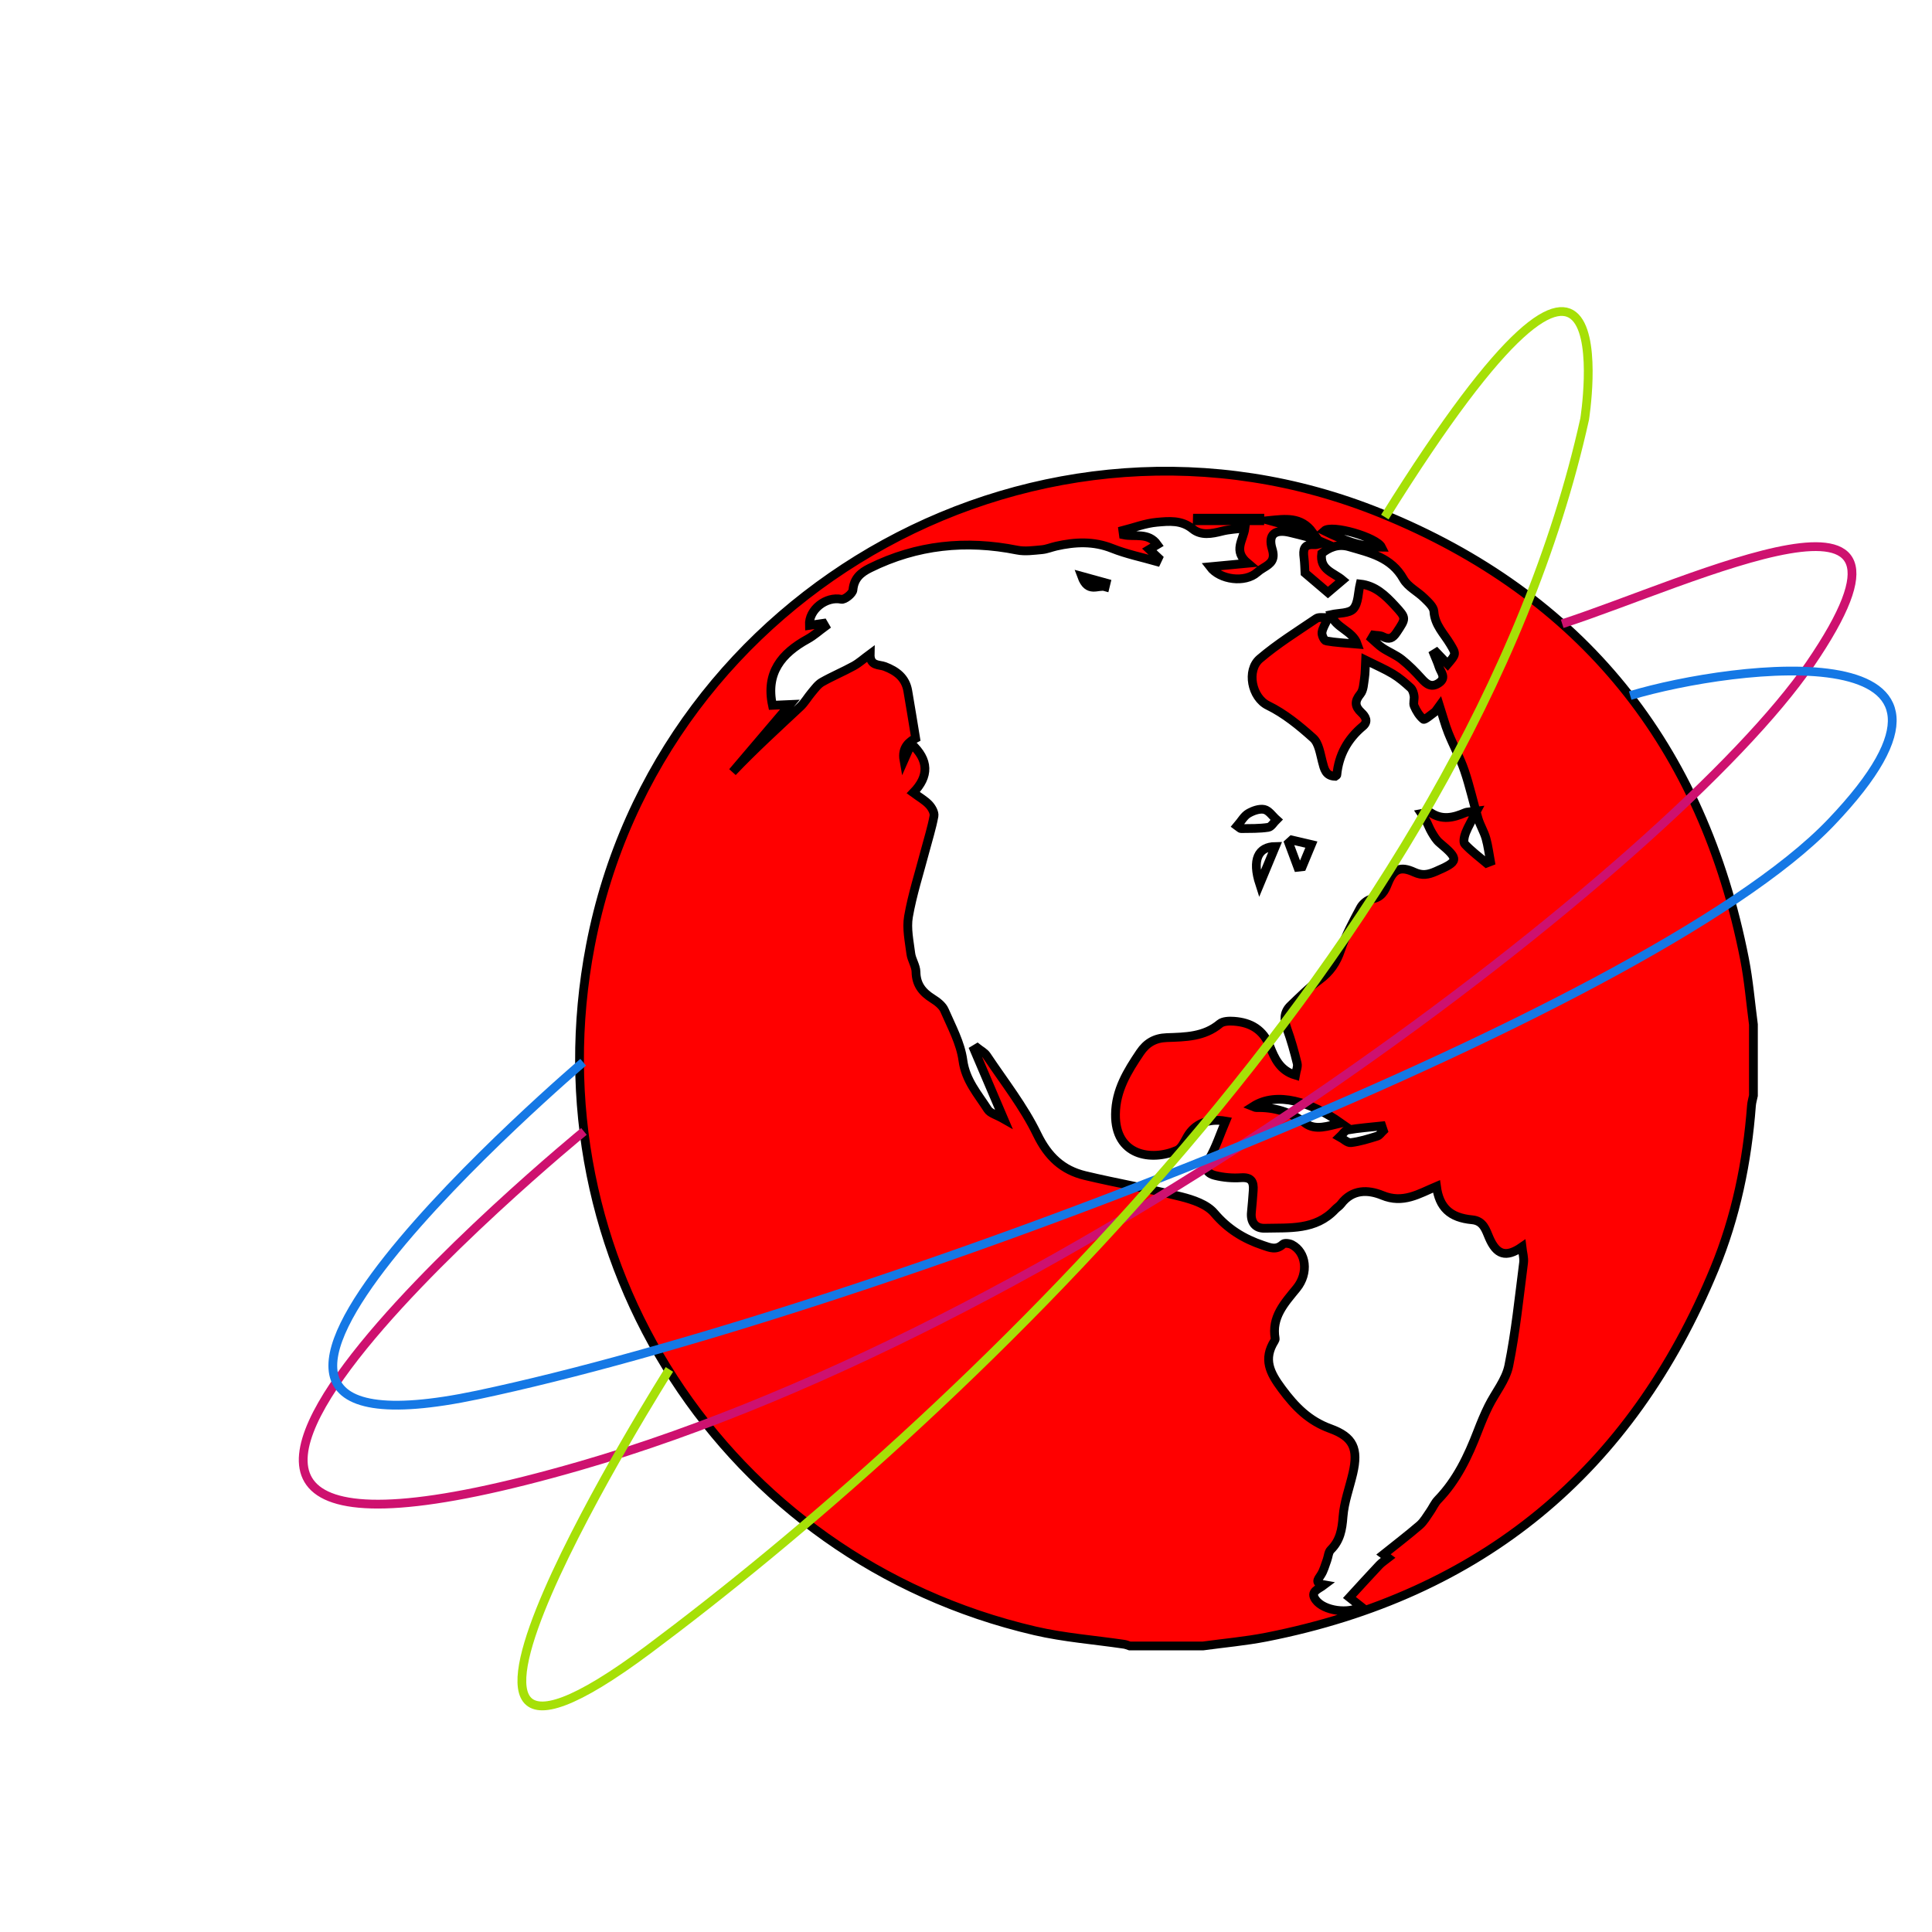 <?xml version="1.0" encoding="utf-8"?>
<!-- Generator: Adobe Illustrator 17.0.0, SVG Export Plug-In . SVG Version: 6.00 Build 0)  -->
<!DOCTYPE svg PUBLIC "-//W3C//DTD SVG 1.1//EN" "http://www.w3.org/Graphics/SVG/1.1/DTD/svg11.dtd">
<svg version="1.1" id="worldSvg" xmlns="http://www.w3.org/2000/svg" xmlns:xlink="http://www.w3.org/1999/xlink" x="0px" y="0px"
	viewBox="-25 -20 220 220" enable-background="new 0 0 200 200" xml:space="preserve">
<g>
	<g>
		<path fill="red" stroke="#000000" stroke-miterlimit="10" d="M111.993,167.427c-2.785,0-5.571,0-8.356,0
			c-0.204-0.064-0.403-0.157-0.612-0.188c-3.394-0.503-6.844-0.757-10.174-1.531c-35.336-8.219-57.459-42.375-50.623-78.034
			c7.817-40.774,51.561-64.849,90.051-49.212c22.866,9.289,36.618,26.468,41.371,50.738c0.482,2.46,0.683,4.974,1.015,7.463
			c0,2.698,0,5.397,0,8.095c-0.077,0.38-0.195,0.756-0.224,1.139c-0.483,6.413-1.771,12.667-4.224,18.608
			c-9.519,23.053-26.508,37.092-51.019,41.916C116.821,166.886,114.395,167.097,111.993,167.427z M138.573,115.093
			c-2.018,0.851-3.797,2.002-6.165,1.024c-1.618-0.668-3.427-0.715-4.711,0.992c-0.18,0.239-0.461,0.399-0.669,0.62
			c-2.23,2.372-5.195,2.063-8.021,2.134c-1.066,0.027-1.627-0.7-1.506-1.836c0.087-0.82,0.145-1.644,0.207-2.466
			c0.074-0.99-0.212-1.534-1.386-1.453c-0.974,0.067-1.996-0.018-2.944-0.253c-1.039-0.257-1.282-0.858-0.66-1.936
			c0.755-1.308,1.225-2.781,1.85-4.258c-2.034-0.347-3.53,0.35-4.336,1.716c-0.344,0.583-0.67,1.377-1.207,1.611
			c-2.915,1.272-7.062,0.639-7.003-4.111c0.034-2.74,1.358-4.883,2.799-7.024c0.733-1.089,1.68-1.649,3.036-1.697
			c2.111-0.075,4.255-0.08,6.041-1.576c0.368-0.308,1.08-0.327,1.62-0.288c1.91,0.139,3.321,0.953,4.087,2.867
			c0.528,1.32,1.123,2.739,2.907,3.271c0.089-0.53,0.293-0.971,0.202-1.339c-0.326-1.329-0.694-2.655-1.158-3.941
			c-0.36-0.996-0.382-1.886,0.405-2.638c1.06-1.013,2.102-2.067,3.279-2.93c1.218-0.893,1.951-1.962,2.43-3.405
			c0.555-1.67,1.416-3.248,2.248-4.811c0.237-0.446,0.801-0.92,1.276-0.995c1.103-0.174,1.479-0.878,1.835-1.772
			c0.655-1.643,1.407-2.017,3.018-1.279c0.918,0.42,1.591,0.282,2.439-0.085c2.651-1.148,2.692-1.372,0.432-3.269
			c-0.365-0.306-0.628-0.753-0.878-1.171c-0.257-0.43-0.427-0.912-0.662-1.357c-0.145-0.275-0.342-0.522-0.515-0.782
			c0.341-0.056,0.798-0.283,1.005-0.142c1.333,0.912,2.623,0.605,3.951,0.036c0.281-0.12,0.626-0.093,1.33-0.183
			c-0.527,1.013-0.951,1.703-1.246,2.445c-0.16,0.402-0.31,1.085-0.104,1.307c0.741,0.799,1.635,1.456,2.472,2.166
			c0.15-0.058,0.299-0.115,0.449-0.173c-0.164-0.882-0.267-1.783-0.512-2.642c-0.221-0.773-0.663-1.482-0.895-2.253
			c-0.546-1.818-0.945-3.683-1.557-5.477c-0.5-1.464-1.258-2.838-1.834-4.279c-0.375-0.939-0.63-1.927-1.006-3.104
			c-0.308,0.415-0.403,0.626-0.566,0.746c-0.419,0.31-1.132,0.908-1.258,0.806c-0.464-0.372-0.808-0.951-1.054-1.514
			c-0.142-0.325,0.044-0.778-0.017-1.158c-0.051-0.321-0.166-0.706-0.391-0.911c-0.629-0.575-1.286-1.144-2.012-1.581
			c-0.929-0.559-1.936-0.987-3.117-1.574c-0.05,0.929-0.034,1.491-0.121,2.037c-0.099,0.625-0.111,1.381-0.475,1.822
			c-0.686,0.832-0.624,1.423,0.112,2.111c0.476,0.445,0.824,1.016,0.176,1.556c-1.747,1.455-2.749,3.284-2.968,5.547
			c-0.005,0.057-0.13,0.102-0.201,0.154c-1.084-0.048-1.232-0.844-1.452-1.683c-0.244-0.929-0.404-2.092-1.04-2.664
			c-1.572-1.413-3.271-2.804-5.154-3.719c-1.843-0.895-2.471-3.998-0.922-5.318c1.997-1.702,4.252-3.106,6.433-4.583
			c0.292-0.198,0.802-0.074,1.357-0.108c-0.327,0.738-0.642,1.198-0.709,1.692c-0.042,0.311,0.245,0.928,0.463,0.966
			c1.101,0.194,2.227,0.244,3.558,0.364c-0.526-1.538-2.52-1.851-2.99-3.358c0.877-0.197,2.069-0.117,2.551-0.664
			c0.57-0.645,0.527-1.831,0.76-2.824c1.717,0.185,2.86,1.277,3.953,2.463c1.327,1.44,1.288,1.42,0.205,3.051
			c-0.456,0.686-0.848,0.857-1.572,0.483c-0.302-0.156-0.701-0.123-1.055-0.175c-0.077,0.129-0.153,0.259-0.23,0.388
			c0.419,0.364,0.805,0.776,1.263,1.08c0.706,0.469,1.521,0.789,2.179,1.311c0.812,0.645,1.552,1.397,2.246,2.171
			c0.586,0.654,1.147,1.078,1.998,0.49c0.878-0.606,0.177-1.23-0.003-1.829c-0.151-0.501-0.382-0.979-0.578-1.466
			c0.095-0.059,0.19-0.118,0.286-0.177c0.424,0.445,0.847,0.89,1.275,1.339c0.997-1.172,0.965-1.153,0.301-2.268
			c-0.708-1.19-1.768-2.176-1.866-3.73c-0.034-0.533-0.652-1.081-1.101-1.524c-0.766-0.756-1.871-1.287-2.368-2.174
			c-1.39-2.476-3.811-2.977-6.181-3.672c-1.315-0.386-2.34,0.132-3.126,0.761c-0.259,1.885,1.316,2.145,2.376,3.037
			c-0.728,0.616-1.312,1.11-1.668,1.412c-1.061-0.903-1.881-1.601-2.612-2.224c-0.035-0.586-0.038-1.165-0.112-1.734
			c-0.115-0.892-0.048-1.571,1.137-1.488c0.359,0.025,0.733-0.154,1.1-0.239c-1.273-0.565-2.541-0.824-3.795-1.137
			c-1.733-0.432-2.578,0.195-2.068,1.866c0.377,1.236-0.159,1.658-0.987,2.148c-0.26,0.154-0.514,0.33-0.74,0.53
			c-1.356,1.199-4.203,0.866-5.35-0.653c1.29-0.122,2.57-0.242,4.29-0.404c-1.702-1.423-0.507-2.577-0.31-4.014
			c-0.966,0.128-1.815,0.161-2.62,0.365c-1.169,0.296-2.374,0.537-3.351-0.262c-1.261-1.032-2.695-0.877-4.066-0.755
			c-1.307,0.116-2.581,0.61-3.87,0.938c0.022,0.163,0.044,0.326,0.066,0.489c1.291,0.279,2.853-0.31,3.861,1.118
			c-0.296,0.177-0.586,0.35-0.913,0.545c0.41,0.386,0.723,0.681,1.035,0.975c-0.063,0.135-0.126,0.27-0.19,0.405
			c-1.692-0.485-3.437-0.839-5.064-1.489c-2.133-0.852-4.229-0.745-6.376-0.263c-0.551,0.124-1.088,0.356-1.643,0.405
			c-0.934,0.082-1.913,0.23-2.813,0.05c-5.822-1.168-11.407-0.601-16.754,2.044c-1.053,0.521-1.825,1.164-1.945,2.496
			c-0.037,0.412-0.949,1.139-1.32,1.06c-1.711-0.361-3.721,1.143-3.641,2.969c0.536-0.079,1.066-0.157,1.596-0.234
			c0.068,0.117,0.137,0.235,0.205,0.352c-0.665,0.487-1.287,1.052-2.003,1.446c-2.967,1.633-4.789,3.848-3.999,7.538
			c0.497-0.022,1.019-0.045,1.989-0.088c-2.347,2.76-4.441,5.223-6.535,7.687c2.477-2.603,5.114-5.001,7.716-7.436
			c0.501-0.469,0.85-1.098,1.3-1.627c0.358-0.421,0.701-0.913,1.163-1.176c1.173-0.668,2.43-1.188,3.613-1.84
			c0.625-0.344,1.167-0.84,1.876-1.362c-0.036,1.41,1.027,1.178,1.668,1.423c1.344,0.514,2.359,1.277,2.618,2.772
			c0.298,1.719,0.572,3.443,0.897,5.405c-0.677,0.35-1.599,1.001-1.333,2.503c0.3-0.679,0.554-1.255,0.835-1.891
			c2.032,1.88,2.039,3.706,0.227,5.581c0.697,0.513,1.317,0.86,1.784,1.352c0.316,0.333,0.646,0.911,0.574,1.307
			c-0.247,1.357-0.673,2.681-1.024,4.02c-0.648,2.47-1.441,4.916-1.878,7.423c-0.236,1.352,0.088,2.818,0.263,4.22
			c0.089,0.71,0.582,1.388,0.591,2.085c0.019,1.448,0.733,2.324,1.881,3.045c0.529,0.332,1.124,0.779,1.358,1.318
			c0.81,1.864,1.836,3.743,2.101,5.708c0.31,2.299,1.707,3.839,2.83,5.596c0.282,0.442,0.995,0.609,1.822,1.081
			c-1.242-2.916-2.303-5.404-3.363-7.892c0.116-0.07,0.232-0.14,0.348-0.209c0.362,0.291,0.825,0.516,1.071,0.885
			c1.973,2.959,4.216,5.795,5.752,8.971c1.223,2.528,2.881,4.077,5.454,4.692c3.632,0.869,7.323,1.497,10.944,2.407
			c1.345,0.338,2.927,0.873,3.762,1.859c1.544,1.824,3.361,2.937,5.544,3.673c0.81,0.273,1.518,0.595,2.284-0.127
			c0.175-0.165,0.733-0.093,1.018,0.056c1.625,0.845,1.948,3.232,0.53,4.971c-1.385,1.698-2.864,3.28-2.436,5.721
			c0.014,0.077-0.023,0.179-0.068,0.249c-1.319,2.091-0.548,3.633,0.841,5.499c1.517,2.039,3.089,3.632,5.504,4.506
			c2.631,0.952,3.217,2.298,2.572,5.083c-0.383,1.65-0.997,3.279-1.123,4.946c-0.11,1.459-0.327,2.708-1.396,3.767
			c-0.27,0.267-0.283,0.787-0.432,1.184c-0.216,0.572-0.365,1.192-0.695,1.691c-0.359,0.544-0.718,0.944,0.376,1.124
			c-0.665,0.507-1.662,0.753-0.959,1.71c0.936,1.274,3.773,1.631,5.149,0.758c-0.422-0.333-0.864-0.682-1.314-1.037
			c1.22-1.328,2.304-2.527,3.414-3.702c0.286-0.302,0.653-0.528,1-0.803c-0.196-0.145-0.353-0.261-0.535-0.396
			c1.395-1.117,2.789-2.181,4.116-3.324c0.475-0.409,0.798-1.001,1.168-1.525c0.318-0.451,0.539-0.988,0.916-1.378
			c2.156-2.231,3.441-4.955,4.536-7.799c0.371-0.964,0.766-1.924,1.224-2.849c0.764-1.546,1.978-2.984,2.308-4.608
			c0.784-3.868,1.179-7.817,1.686-11.739c0.071-0.546-0.112-1.124-0.189-1.792c-1.841,1.281-2.896,0.881-3.729-1.044
			c-0.376-0.868-0.648-1.928-1.93-2.047C140.105,118.665,138.892,117.494,138.573,115.093z M127.685,107.883
			c-3.403-2.405-7.29-3.622-9.995-1.892c0.131,0.05,0.243,0.132,0.354,0.13c2.063-0.045,3.879,0.476,5.579,1.773
			C124.78,108.777,126.226,108.224,127.685,107.883z M125.798,40.451c2.084,1.02,4.135,1.854,6.529,1.861
			C131.775,41.176,126.635,39.69,125.798,40.451z M132.526,108.745c-0.059-0.177-0.119-0.355-0.178-0.532
			c-1.296,0.141-2.601,0.234-3.883,0.457c-0.336,0.059-0.602,0.523-0.901,0.801c0.424,0.23,0.876,0.692,1.267,0.645
			c1.016-0.123,2.015-0.438,3-0.745C132.102,109.286,132.297,108.96,132.526,108.745z M118.455,39.293
			c0.001-0.095,0.001-0.19,0.002-0.285c-2.371,0-4.742,0-7.113,0c-0.003,0.095-0.005,0.19-0.008,0.285
			C113.71,39.293,116.082,39.293,118.455,39.293z M119.549,39.27c1.6,0.442,3.201,0.883,4.931,1.361
			C123.153,38.805,121.333,39.094,119.549,39.27z"/>
		<path fill="none" stroke="#000000" stroke-miterlimit="10" d="M115.881,74.048c0.475-0.556,0.78-1.132,1.258-1.414
			c0.531-0.314,1.266-0.578,1.826-0.459c0.524,0.112,0.935,0.754,1.396,1.163c-0.313,0.305-0.593,0.821-0.944,0.874
			c-1.012,0.152-2.052,0.128-3.081,0.142C116.198,74.355,116.058,74.172,115.881,74.048z"/>
		<path fill="none" stroke="#000000" stroke-miterlimit="10" d="M118.448,80.679c-0.908-2.797-0.175-4.256,1.781-4.288
			C119.636,77.817,119.042,79.248,118.448,80.679z"/>
		<path fill="none" stroke="#000000" stroke-miterlimit="10" d="M122.096,75.655c0.688,0.16,1.376,0.321,2.232,0.52
			c-0.389,0.938-0.716,1.729-1.044,2.519c-0.167,0.019-0.333,0.038-0.5,0.057c-0.345-0.927-0.69-1.853-1.035-2.78
			C121.865,75.866,121.981,75.76,122.096,75.655z"/>
		<path fill="none" stroke="#000000" stroke-miterlimit="10" d="M98.174,45.626c1.114,0.307,1.946,0.536,2.778,0.765
			c-0.034,0.14-0.069,0.281-0.103,0.421C100.018,46.572,98.891,47.591,98.174,45.626z"/>
	</g>
	<path fill="none" stroke="#CE116F" stroke-miterlimit="10" d="M41.494,108.837c0,0-71.59,58.59-0.504,38.092
		c56.863-16.397,124.821-68.955,140.098-91.265c16.454-24.03-13.443-9.416-28.2-4.631"/>
	<path fill="none" stroke="#1578E5" stroke-miterlimit="10" d="M41.408,100.956c0,0-55.181,46.994-12.007,37.883
		c43.174-9.11,133.088-43.203,154.081-65.172S172.64,55.62,160.633,59.205"/>
	<path fill="none" stroke="#A6E007" stroke-miterlimit="10" d="M51.224,135.938c0,0-36.145,57.09-2.398,31.906
		s93.416-80.451,106.621-140.12c0,0,5.362-33.939-22.752,11.153"/>
</g>
<g>
</g>
<g>
</g>
<g>
</g>
<g>
</g>
<g>
</g>
<g>
</g>
<g>
</g>
<g>
</g>
<g>
</g>
<g>
</g>
<g>
</g>
<g>
</g>
<g>
</g>
<g>
</g>
<g>
</g>
</svg>
